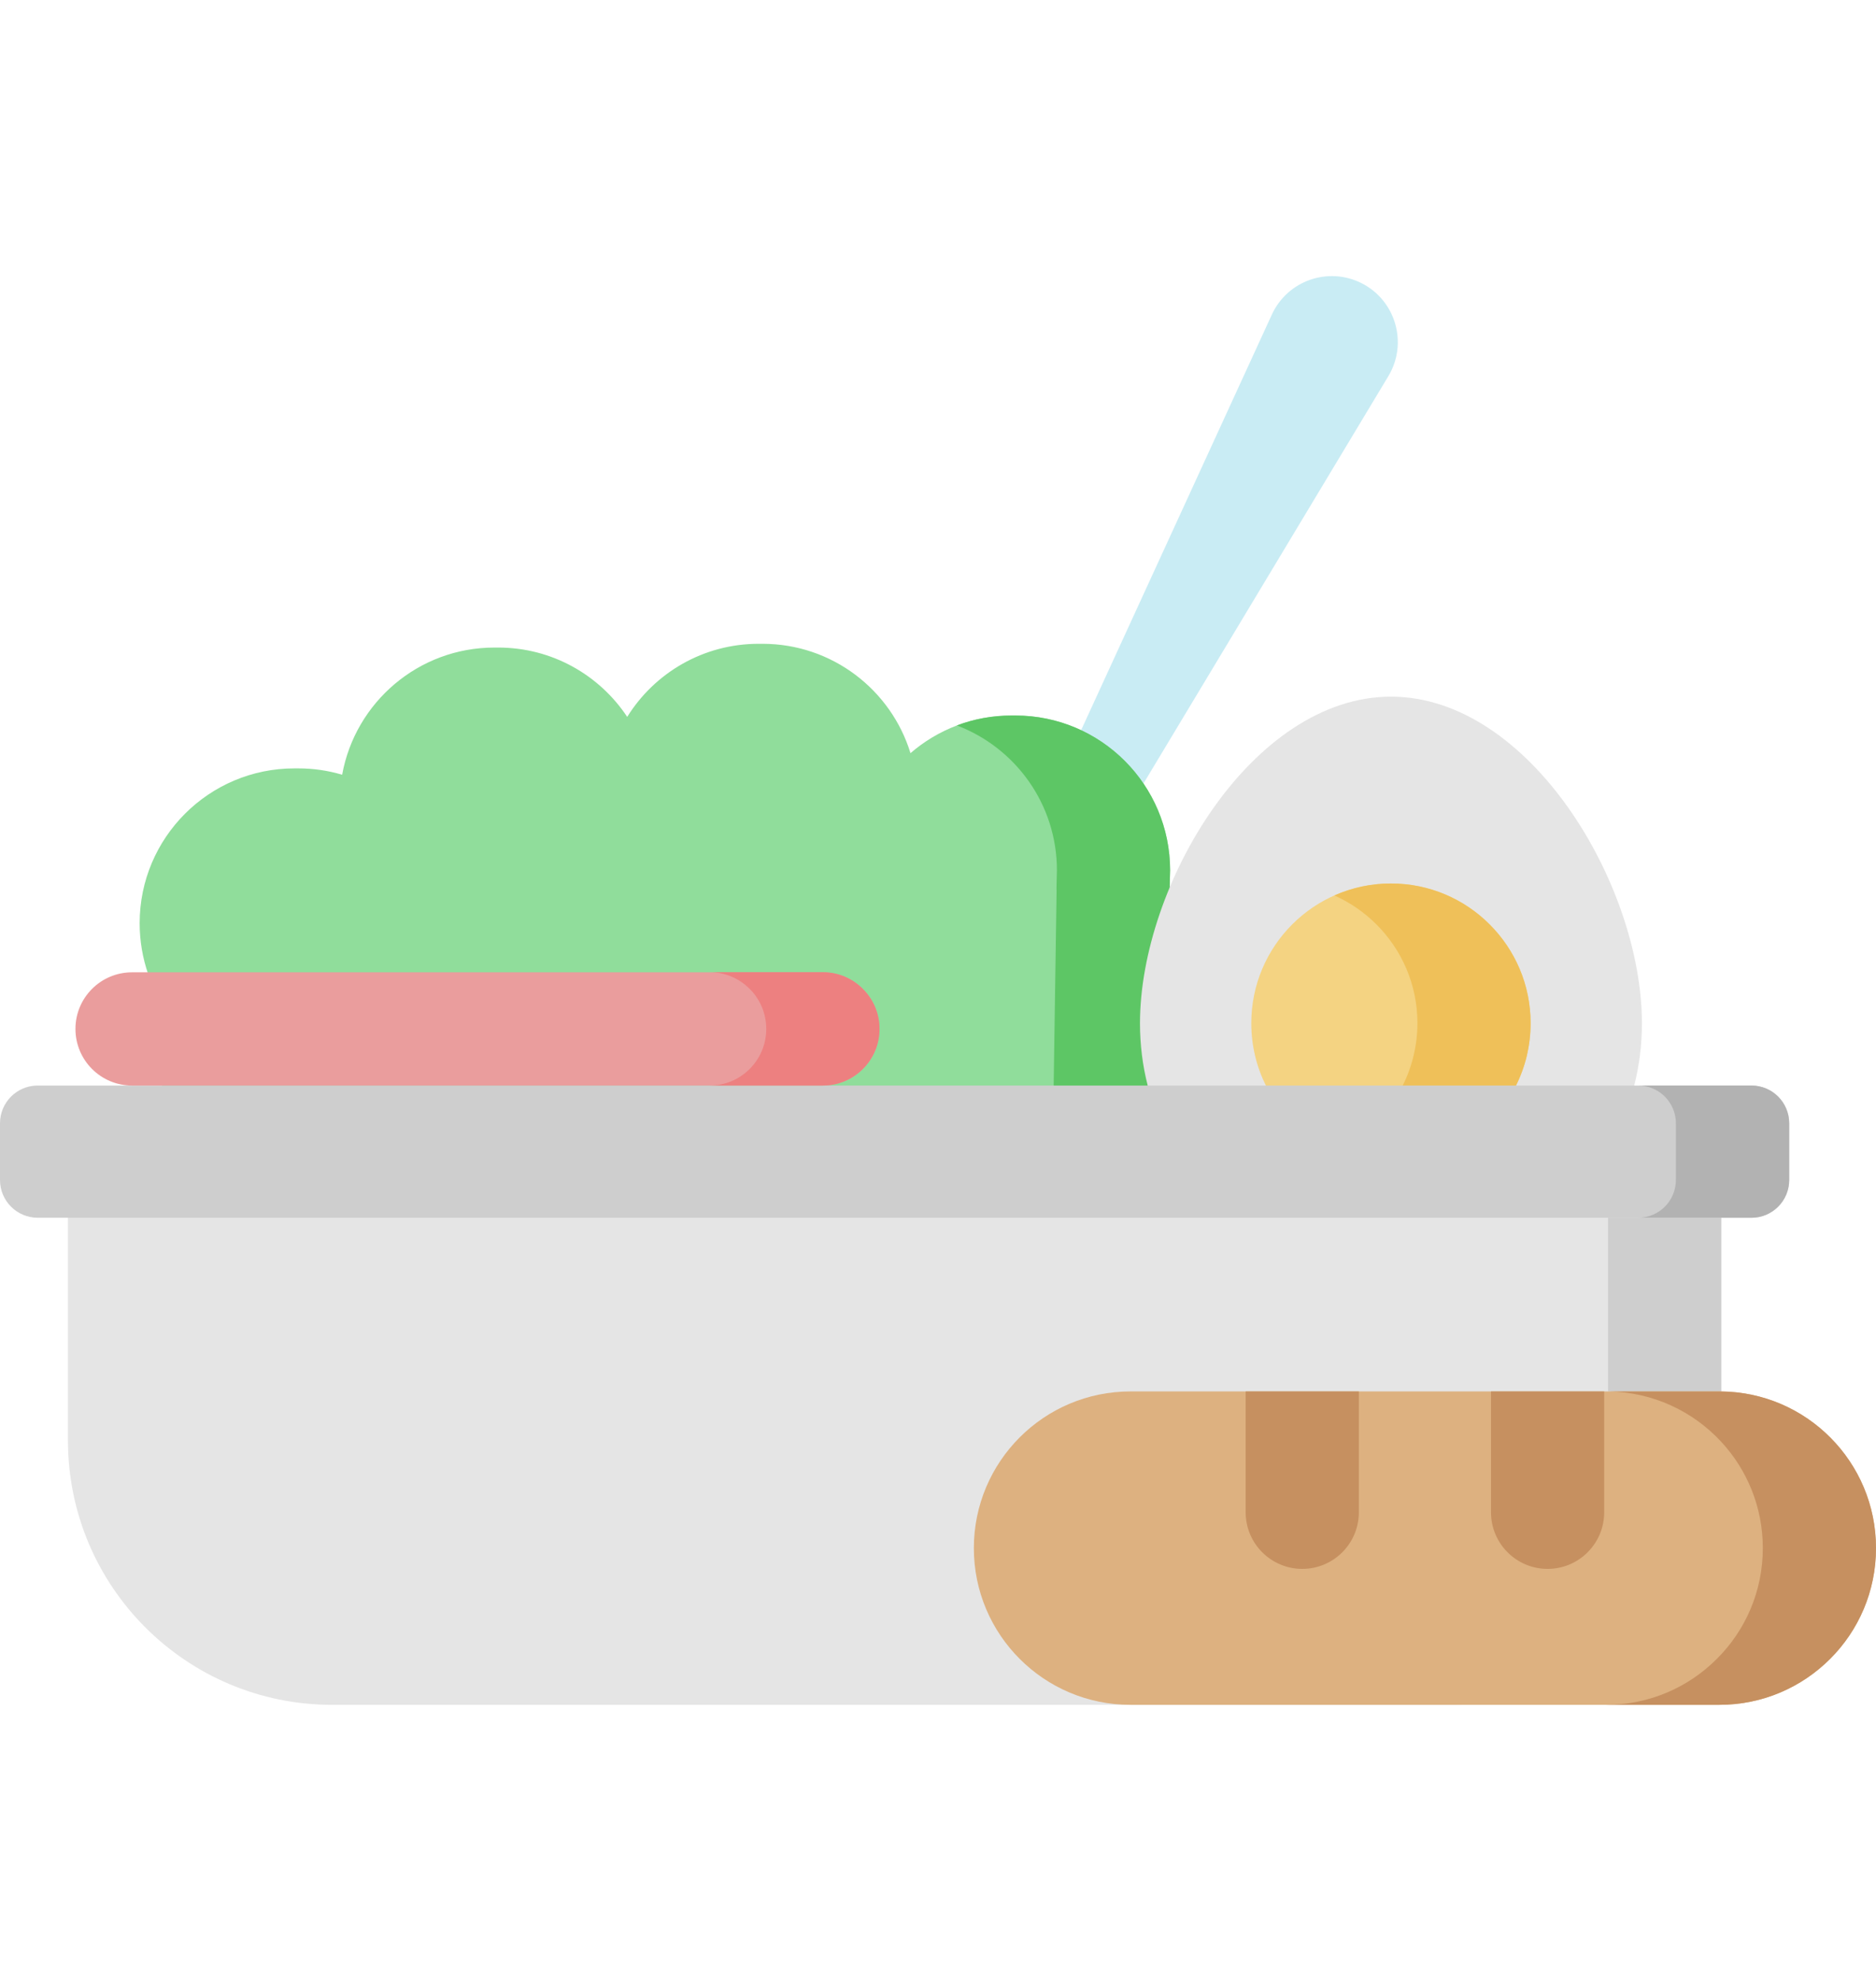 <svg width="18" height="19" viewBox="0 0 18 19" fill="none" xmlns="http://www.w3.org/2000/svg">
<path d="M10.328 7.102L12.203 3.018C12.353 2.691 12.743 2.555 13.064 2.716C13.392 2.882 13.511 3.293 13.321 3.608L10.924 7.594L10.328 7.102Z" fill="#C9ECF4"/>
<path d="M1.422 9.344C1.369 9.191 1.34 9.026 1.34 8.855C1.34 8.035 2.005 7.37 2.825 7.37H2.861C3.008 7.37 3.149 7.391 3.283 7.431C3.408 6.737 4.015 6.211 4.744 6.211H4.78C5.297 6.211 5.752 6.475 6.018 6.876C6.28 6.455 6.747 6.175 7.279 6.175H7.316C7.984 6.175 8.55 6.617 8.736 7.224C8.996 6.999 9.335 6.863 9.706 6.863H9.742C10.562 6.863 11.227 7.528 11.227 8.348C11.227 8.386 11.221 8.514 11.224 8.539L11.191 10.731H1.593L1.422 9.344Z" fill="#90DD9B"/>
<path d="M11.223 8.515C11.223 8.526 11.223 8.534 11.224 8.539L11.191 10.731H10.105L10.138 8.539C10.137 8.534 10.137 8.526 10.137 8.515C10.137 8.469 10.141 8.379 10.141 8.348C10.141 7.712 9.742 7.171 9.181 6.958C9.344 6.896 9.522 6.863 9.706 6.863H9.743C10.562 6.863 11.227 7.528 11.227 8.348C11.227 8.379 11.223 8.469 11.223 8.515Z" fill="#5DC665"/>
<path d="M11.012 10.412C10.963 10.221 10.938 10.021 10.938 9.815C10.938 8.484 12.016 6.682 13.346 6.682C14.676 6.682 15.754 8.484 15.754 9.815C15.754 10.021 15.729 10.221 15.68 10.412L15.483 10.994H11.119L11.012 10.412Z" fill="#E5E5E5"/>
<path d="M12.146 10.412C12.056 10.232 12.006 10.029 12.006 9.814C12.006 9.074 12.606 8.474 13.346 8.474C14.086 8.474 14.686 9.074 14.686 9.814C14.686 10.029 14.635 10.232 14.546 10.412L14.306 10.822H12.314L12.146 10.412Z" fill="#F4D382"/>
<path d="M14.686 9.814C14.686 9.922 14.673 10.026 14.65 10.126C14.626 10.226 14.591 10.322 14.546 10.412L14.306 10.822H13.219L13.459 10.412C13.504 10.322 13.539 10.226 13.563 10.126C13.587 10.026 13.6 9.922 13.6 9.814C13.6 9.444 13.45 9.11 13.207 8.867C13.091 8.751 12.954 8.656 12.803 8.589C12.969 8.515 13.153 8.474 13.346 8.474C13.716 8.474 14.051 8.624 14.293 8.867C14.536 9.11 14.686 9.444 14.686 9.814Z" fill="#EFC059"/>
<path d="M0.652 11.318V13.816C0.652 15.217 1.787 16.352 3.187 16.352H13.98C15.38 16.352 16.515 15.217 16.515 13.816V11.318H0.652Z" fill="#E5E5E5"/>
<path d="M15.429 11.68H16.515V13.345H15.429V11.68Z" fill="#CECECE"/>
<path d="M16.805 11.68H0.362C0.162 11.68 0 11.518 0 11.318V10.774C0 10.574 0.162 10.412 0.362 10.412H16.805C17.005 10.412 17.167 10.574 17.167 10.774V11.318C17.167 11.518 17.005 11.68 16.805 11.68Z" fill="#CECECE"/>
<path d="M17.167 10.774V11.317C17.167 11.518 17.005 11.68 16.805 11.68H15.718C15.918 11.68 16.08 11.518 16.08 11.317V10.774C16.08 10.574 15.918 10.412 15.718 10.412H16.805C17.005 10.412 17.167 10.574 17.167 10.774Z" fill="#B2B2B2"/>
<path d="M10.847 13.346H16.497C17.327 13.346 18 14.019 18 14.849C18 15.679 17.327 16.352 16.497 16.352H10.847C10.017 16.352 9.344 15.679 9.344 14.849C9.344 14.019 10.017 13.346 10.847 13.346Z" fill="#DDB180"/>
<path d="M18 14.849C18 15.264 17.832 15.64 17.56 15.911C17.288 16.183 16.912 16.352 16.497 16.352H15.411C15.826 16.352 16.202 16.183 16.473 15.911C16.746 15.64 16.914 15.264 16.914 14.849C16.914 14.455 16.763 14.097 16.515 13.829C16.244 13.536 15.858 13.351 15.429 13.346H16.515C17.337 13.355 18 14.025 18 14.849Z" fill="#C69060"/>
<path d="M12.495 15.048C12.195 15.048 11.952 14.805 11.952 14.505V13.346H13.038V14.505C13.038 14.805 12.795 15.048 12.495 15.048Z" fill="#C69060"/>
<path d="M14.849 15.048C14.549 15.048 14.306 14.805 14.306 14.505V13.346H15.392V14.505C15.392 14.805 15.149 15.048 14.849 15.048Z" fill="#C69060"/>
<path d="M7.895 9.326H1.267C0.967 9.326 0.724 9.569 0.724 9.869C0.724 10.169 0.967 10.412 1.267 10.412H7.895C8.195 10.412 8.438 10.169 8.438 9.869C8.438 9.569 8.195 9.326 7.895 9.326Z" fill="#EA9D9D"/>
<path d="M8.439 9.869C8.439 10.169 8.195 10.412 7.896 10.412H6.809C7.109 10.412 7.352 10.169 7.352 9.869C7.352 9.719 7.292 9.583 7.193 9.485C7.095 9.386 6.959 9.325 6.809 9.325H7.896C8.046 9.325 8.181 9.386 8.279 9.485C8.378 9.583 8.439 9.719 8.439 9.869Z" fill="#ED8080"/>
</svg>
